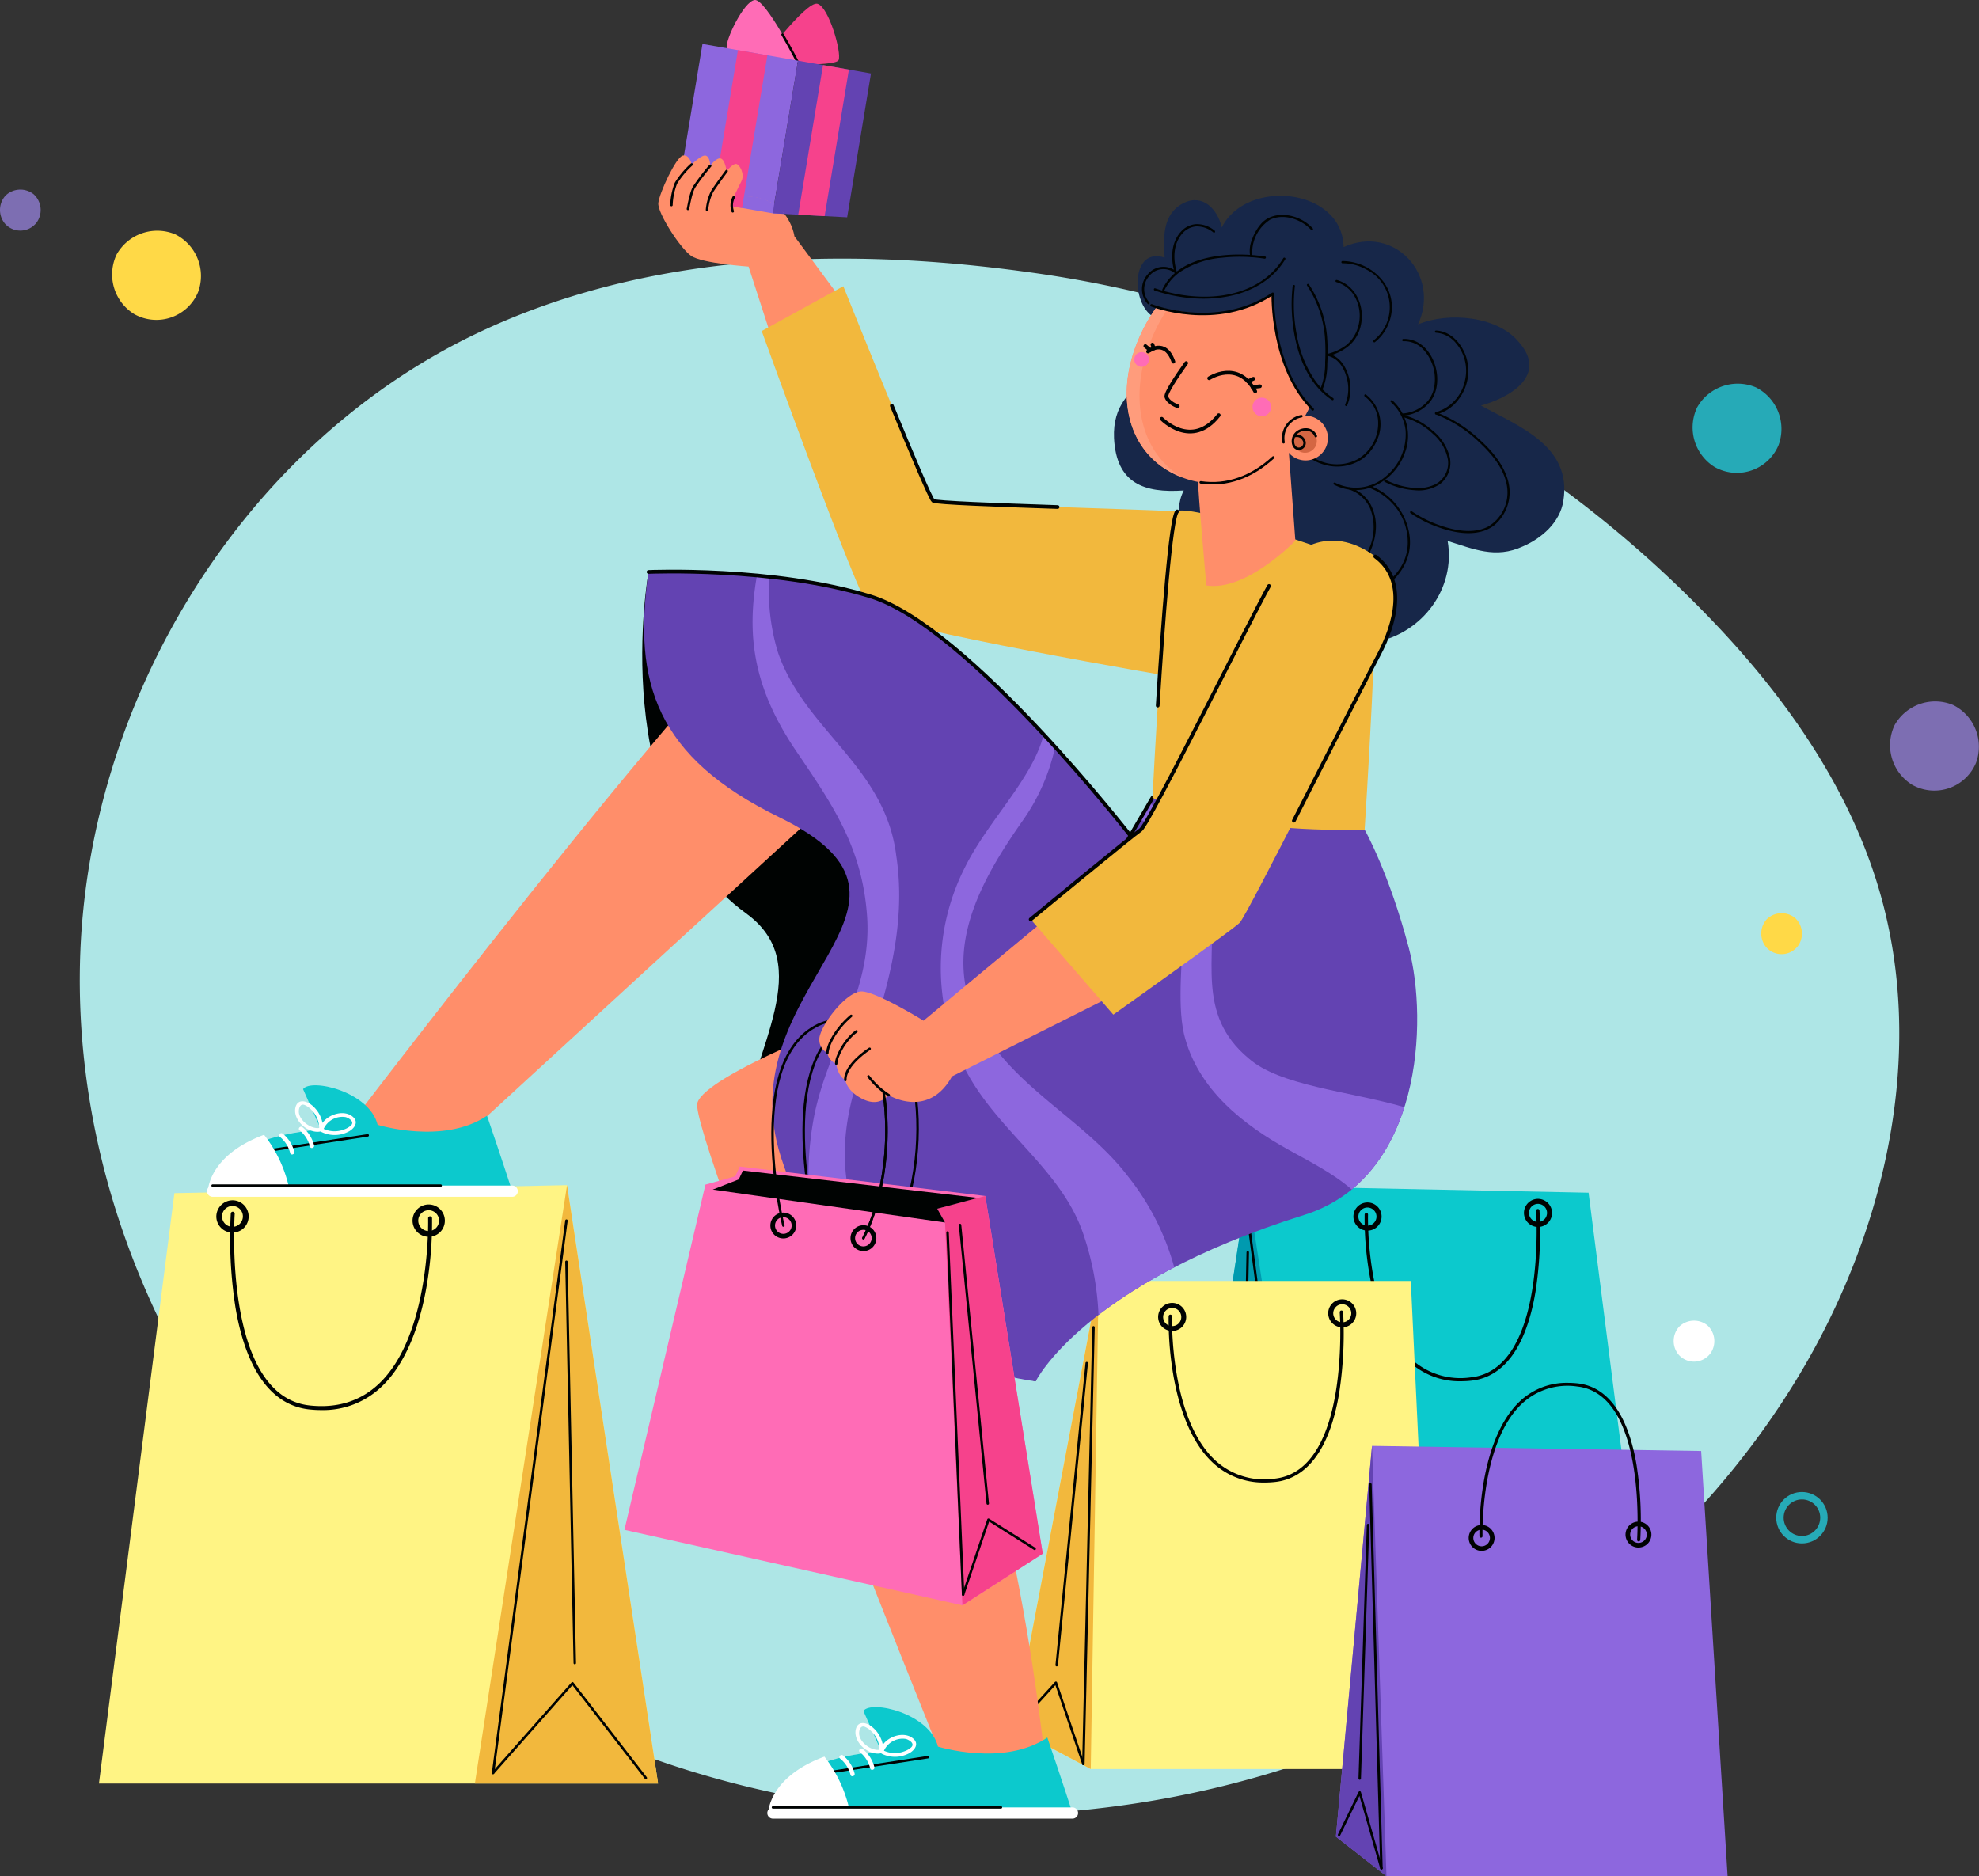 <svg xmlns="http://www.w3.org/2000/svg" width="400.001" height="379.246" viewBox="0 0 400.001 379.246">
  <rect x="0" y="0" width="400.001" height="379.246" fill="#333333" stroke="none"/>
  <g id="Grupo_1100042" data-name="Grupo 1100042" transform="translate(-1000 -1578.529)">
    <g id="Grupo_1100041" data-name="Grupo 1100041">
      <g id="Grupo_1100040" data-name="Grupo 1100040">
        <g id="Grupo_1100039" data-name="Grupo 1100039">
          <g id="Grupo_1100038" data-name="Grupo 1100038">
            <g id="Grupo_1100037" data-name="Grupo 1100037">
              <g id="Grupo_1100036" data-name="Grupo 1100036">
                <g id="Grupo_1100035" data-name="Grupo 1100035">
                  <g id="Grupo_1100034" data-name="Grupo 1100034">
                    <g id="Grupo_1099485" data-name="Grupo 1099485" transform="translate(275.001 -3260.847)">
                      <path id="_12068" data-name="12068" d="M222.787,74.053c-37.657-5.2-77.436-3.928-111.7,12.531-47.521,22.825-78.732,74.575-79.928,127.28s26.26,104.494,68.677,135.8,98.356,42.4,150.229,33c52.307-9.479,101.4-40.211,128.686-85.833,17.5-29.255,25.673-65.379,16.008-98.068-5.835-19.731-17.764-37.212-31.8-52.261A234.916,234.916,0,0,0,222.787,74.053Z" transform="translate(710.005 4820.32)" fill="#aee6e6"/>
                      <g id="Grupo_1099291" data-name="Grupo 1099291" transform="translate(724.999 5170.994) rotate(-90)">
                        <path id="Trazado_873104" data-name="Trazado 873104" d="M1.7,7.454a4.316,4.316,0,0,0,5.641-.639A4.316,4.316,0,0,0,7.1,1.143,4.318,4.318,0,0,0,1.424.99,4.139,4.139,0,0,0,1.7,7.454Z" transform="translate(56.381 338.287)" fill="#fff"/>
                        <path id="Trazado_873105" data-name="Trazado 873105" d="M1.7,7.454a4.316,4.316,0,0,0,5.643-.637A4.318,4.318,0,0,0,7.1,1.143,4.318,4.318,0,0,0,1.425.99,4.139,4.139,0,0,0,1.7,7.454Z" transform="translate(138.745 355.987)" fill="#ffd947"/>
                        <path id="Trazado_873106" data-name="Trazado 873106" d="M1.7,7.454a4.314,4.314,0,0,0,5.641-.637A4.318,4.318,0,0,0,7.1,1.143,4.318,4.318,0,0,0,1.424.99,4.139,4.139,0,0,0,1.7,7.454Z" transform="translate(285.006 0)" fill="#7d6eb2"/>
                        <path id="Trazado_873109" data-name="Trazado 873109" d="M5.6,17.394a9.415,9.415,0,0,0,11.659-4.607A9.418,9.418,0,0,0,13.2.93,9.415,9.415,0,0,0,1.164,4.452,9.128,9.128,0,0,0,5.6,17.394Z" transform="translate(236.065 342.099)" fill="#26aab7"/>
                        <path id="Trazado_873110" data-name="Trazado 873110" d="M5.6,17.393a9.415,9.415,0,0,0,11.66-4.607A9.416,9.416,0,0,0,13.2.931,9.413,9.413,0,0,0,1.165,4.451,9.127,9.127,0,0,0,5.6,17.393Z" transform="translate(171.84 382.004)" fill="#7d6eb2"/>
                        <path id="Trazado_873111" data-name="Trazado 873111" d="M5.6,17.393a9.412,9.412,0,0,0,11.658-4.606A9.414,9.414,0,0,0,13.2.931,9.412,9.412,0,0,0,1.165,4.451,9.127,9.127,0,0,0,5.6,17.393Z" transform="translate(0 107.56)" fill="#7d6eb2"/>
                        <path id="Trazado_873113" data-name="Trazado 873113" d="M5.6,17.394a9.417,9.417,0,0,0,11.66-4.606A9.418,9.418,0,0,0,13.2.93,9.417,9.417,0,0,0,1.164,4.452,9.128,9.128,0,0,0,5.6,17.394Z" transform="translate(266.987 22.647)" fill="#ffd947"/>
                        <circle id="Elipse_11485" data-name="Elipse 11485" cx="4.445" cy="4.445" r="4.445" transform="translate(20.396 359.765)" fill="none" stroke="#26aab7" stroke-linecap="round" stroke-linejoin="round" stroke-width="1.5"/>
                      </g>
                    </g>
                    <g id="OBJECTS" transform="translate(1020 1578.529)">
                      <g id="Grupo_1099396" data-name="Grupo 1099396" transform="translate(0 239.559)">
                        <path id="Trazado_873580" data-name="Trazado 873580" d="M329.558,307.614,314.31,426.958H427.324L408.92,306Z" transform="translate(-314.31 -306)" fill="#fff484"/>
                        <path id="Trazado_873581" data-name="Trazado 873581" d="M314.31,426.958h37.034L332.94,306Z" transform="translate(-238.33 -306)" fill="#f2b83d"/>
                        <g id="Grupo_1099391" data-name="Grupo 1099391" transform="translate(26.511 5.364)">
                          <path id="Trazado_873582" data-name="Trazado 873582" d="M383.438,352.05a23.521,23.521,0,0,1-2.489-.135c-7.62-.83-12.778-7.98-14.906-20.659a91.494,91.494,0,0,1-.938-18.936.4.4,0,0,1,.424-.37.407.407,0,0,1,.37.424c-.027.37-2.444,36.818,15.14,38.738,5.5.6,10.163-.83,13.86-4.247,10.695-9.883,10.09-33.346,10.09-33.581a.389.389,0,0,1,.388-.406.407.407,0,0,1,.406.388,77.048,77.048,0,0,1-1.01,13.219c-1.091,6.637-3.6,15.663-9.333,20.965A17.088,17.088,0,0,1,383.438,352.05Z" transform="translate(-364.97 -311.949)" fill="#000302"/>
                        </g>
                        <g id="Grupo_1099394" data-name="Grupo 1099394" transform="translate(23.724 3.056)">
                          <g id="Grupo_1099392" data-name="Grupo 1099392" transform="translate(0)">
                            <path id="Trazado_873583" data-name="Trazado 873583" d="M412.619,312.735a3.265,3.265,0,0,0-3.183-3.345,3.3,3.3,0,0,0-3.345,3.183,3.259,3.259,0,0,0,3.183,3.345,3.114,3.114,0,0,0,.766-.072A3.244,3.244,0,0,0,412.619,312.735Zm-3.21-2.191a2.094,2.094,0,0,1,2.047,2.155,2.106,2.106,0,1,1-2.552-2.11A3.283,3.283,0,0,1,409.409,310.544Z" transform="translate(-406.089 -309.389)" fill="#000302"/>
                          </g>
                          <g id="Grupo_1099393" data-name="Grupo 1099393" transform="translate(39.658 0.848)">
                            <path id="Trazado_873584" data-name="Trazado 873584" d="M368.638,313.675a3.265,3.265,0,1,0-3.345,3.183,3.113,3.113,0,0,0,.766-.072A3.244,3.244,0,0,0,368.638,313.675Zm-3.21-2.182a2.1,2.1,0,1,1-.5.045A1.817,1.817,0,0,1,365.428,311.493Z" transform="translate(-362.109 -310.329)" fill="#000302"/>
                          </g>
                        </g>
                        <g id="Grupo_1099395" data-name="Grupo 1099395" transform="translate(79.659 7.169)">
                          <line id="Línea_1607" data-name="Línea 1607" x1="14.834" y2="111.643" transform="translate(0)" fill="none" stroke="#000302" stroke-linecap="round" stroke-linejoin="round" stroke-miterlimit="10" stroke-width="0.5"/>
                          <path id="Trazado_873585" data-name="Trazado 873585" d="M317.06,435.784l16.051-18.134L347.935,436.8" transform="translate(-317.06 -324.14)" fill="none" stroke="#000302" stroke-linecap="round" stroke-linejoin="round" stroke-miterlimit="10" stroke-width="0.5"/>
                          <line id="Línea_1608" data-name="Línea 1608" x1="1.686" y1="81.12" transform="translate(14.833 8.314)" fill="none" stroke="#000302" stroke-linecap="round" stroke-linejoin="round" stroke-miterlimit="10" stroke-width="0.5"/>
                        </g>
                      </g>
                      <g id="Grupo_1099402" data-name="Grupo 1099402" transform="translate(216.091 239.676)">
                        <path id="Trazado_873586" data-name="Trazado 873586" d="M176.047,307.537l13.246,103.744H91.05l16-105.151Z" transform="translate(-91.05 -306.13)" fill="#0cc9cd"/>
                        <path id="Trazado_873587" data-name="Trazado 873587" d="M196.491,411.281h-32.2l16-105.151Z" transform="translate(-164.29 -306.13)" fill="#009aaf"/>
                        <g id="Grupo_1099397" data-name="Grupo 1099397" transform="translate(39.722 4.678)">
                          <path id="Trazado_873588" data-name="Trazado 873588" d="M136.03,346.163a19.812,19.812,0,0,0,2.164-.117c6.628-.721,11.109-6.934,12.958-17.953a79.252,79.252,0,0,0,.812-16.457.344.344,0,0,0-.685.054c.018.316,2.119,32.012-13.165,33.68a14.64,14.64,0,0,1-12.047-3.688c-9.3-8.594-8.774-28.991-8.765-29.2a.337.337,0,0,0-.334-.352.349.349,0,0,0-.352.334,66.68,66.68,0,0,0,.875,11.5c.947,5.771,3.129,13.616,8.116,18.224A14.908,14.908,0,0,0,136.03,346.163Z" transform="translate(-116.607 -311.318)" fill="#000302"/>
                        </g>
                        <g id="Grupo_1099400" data-name="Grupo 1099400" transform="translate(37.466 2.65)">
                          <g id="Grupo_1099398" data-name="Grupo 1099398" transform="translate(34.473)">
                            <path id="Trazado_873589" data-name="Trazado 873589" d="M116.165,314.688a2.749,2.749,0,0,0,.667.063,2.841,2.841,0,0,0,2.768-2.913,2.871,2.871,0,0,0-2.913-2.768,2.841,2.841,0,0,0-.523,5.618Zm.974-4.563a1.829,1.829,0,0,1-.343,3.616,1.842,1.842,0,0,1-1.867-1.785,1.832,1.832,0,0,1,1.785-1.876A1.655,1.655,0,0,1,117.139,310.125Z" transform="translate(-113.919 -309.069)" fill="#000302"/>
                          </g>
                          <g id="Grupo_1099399" data-name="Grupo 1099399" transform="translate(0 0.739)">
                            <path id="Trazado_873590" data-name="Trazado 873590" d="M154.395,315.508a2.749,2.749,0,0,0,.667.063,2.846,2.846,0,1,0-.667-.063Zm.974-4.563a1.829,1.829,0,0,1-.343,3.616,1.831,1.831,0,0,1-.09-3.661A1.68,1.68,0,0,1,155.369,310.945Z" transform="translate(-152.149 -309.889)" fill="#000302"/>
                          </g>
                        </g>
                        <g id="Grupo_1099401" data-name="Grupo 1099401" transform="translate(2.155 6.231)">
                          <line id="Línea_1609" data-name="Línea 1609" x2="12.895" y2="97.053" transform="translate(13.95)" fill="none" stroke="#000302" stroke-linecap="round" stroke-linejoin="round" stroke-miterlimit="10" stroke-width="0.5"/>
                          <path id="Trazado_873591" data-name="Trazado 873591" d="M194.685,418.952,180.726,403.19,167.84,419.836" transform="translate(-167.84 -321.899)" fill="none" stroke="#000302" stroke-linecap="round" stroke-linejoin="round" stroke-miterlimit="10" stroke-width="0.5"/>
                          <line id="Línea_1610" data-name="Línea 1610" y1="70.524" x2="1.47" transform="translate(12.48 7.223)" fill="none" stroke="#000302" stroke-linecap="round" stroke-linejoin="round" stroke-miterlimit="10" stroke-width="0.5"/>
                        </g>
                      </g>
                      <g id="Grupo_1099408" data-name="Grupo 1099408" transform="translate(184.918 258.928)">
                        <path id="Trazado_873592" data-name="Trazado 873592" d="M220.686,327.48l4.635,98.65H156l-15.555-8.3L157.6,327.48Z" transform="translate(-140.45 -327.48)" fill="#fff484"/>
                        <path id="Trazado_873593" data-name="Trazado 873593" d="M231.1,426.13l-15.555-8.3L232.7,327.48Z" transform="translate(-215.55 -327.48)" fill="#f2b83d"/>
                        <g id="Grupo_1099403" data-name="Grupo 1099403" transform="translate(31.282 5.986)">
                          <path id="Trazado_873594" data-name="Trazado 873594" d="M180.014,368.873a19.523,19.523,0,0,0,2.155-.117c6.61-.721,11.082-6.916,12.922-17.908a78.817,78.817,0,0,0,.812-16.412.344.344,0,1,0-.685.054c.027.316,2.119,31.921-13.129,33.59a14.587,14.587,0,0,1-12.02-3.679c-9.27-8.575-8.747-28.91-8.747-29.117a.337.337,0,0,0-.334-.352.349.349,0,0,0-.352.334,66.228,66.228,0,0,0,.875,11.461c.947,5.753,3.12,13.58,8.1,18.179A14.888,14.888,0,0,0,180.014,368.873Z" transform="translate(-160.627 -334.118)" fill="#000302"/>
                        </g>
                        <g id="Grupo_1099406" data-name="Grupo 1099406" transform="translate(29.17 3.705)">
                          <g id="Grupo_1099404" data-name="Grupo 1099404" transform="translate(34.373)">
                            <path id="Trazado_873595" data-name="Trazado 873595" d="M160.066,337.19a2.718,2.718,0,0,0,.658.063,2.831,2.831,0,0,0,2.759-2.9,2.838,2.838,0,0,0-4.887-1.885,2.785,2.785,0,0,0-.775,2.029A2.839,2.839,0,0,0,160.066,337.19Zm.974-4.554a1.823,1.823,0,1,1-1.7.523,1.792,1.792,0,0,1,1.271-.568A2.182,2.182,0,0,1,161.04,332.636Z" transform="translate(-157.819 -331.589)" fill="#000302"/>
                          </g>
                          <g id="Grupo_1099405" data-name="Grupo 1099405" transform="translate(0 0.739)">
                            <path id="Trazado_873596" data-name="Trazado 873596" d="M198.176,338.01a3.284,3.284,0,0,0,.667.063,2.836,2.836,0,1,0-.667-.063Zm.974-4.554a1.834,1.834,0,1,1-.424-.036A1.648,1.648,0,0,1,199.15,333.456Z" transform="translate(-195.939 -332.409)" fill="#000302"/>
                          </g>
                        </g>
                        <g id="Grupo_1099407" data-name="Grupo 1099407" transform="translate(0.568 9.369)">
                          <line id="Línea_1611" data-name="Línea 1611" x1="2.047" y2="88.253" transform="translate(13.49)" fill="none" stroke="#000302" stroke-linecap="round" stroke-linejoin="round" stroke-miterlimit="10" stroke-width="0.5"/>
                          <path id="Trazado_873597" data-name="Trazado 873597" d="M232.47,433.952l-5.555-16.411-7.935,8.7" transform="translate(-218.98 -345.699)" fill="none" stroke="#000302" stroke-linecap="round" stroke-linejoin="round" stroke-miterlimit="10" stroke-width="0.5"/>
                          <line id="Línea_1612" data-name="Línea 1612" y1="61.056" x2="6.069" transform="translate(8.098 7.232)" fill="none" stroke="#000302" stroke-linecap="round" stroke-linejoin="round" stroke-miterlimit="10" stroke-width="0.5"/>
                        </g>
                      </g>
                      <g id="Grupo_1099478" data-name="Grupo 1099478" transform="translate(21.84)">
                        <g id="Grupo_1099412" data-name="Grupo 1099412" transform="translate(91.214)">
                          <g id="Grupo_1099409" data-name="Grupo 1099409" transform="translate(3.81)">
                            <path id="Trazado_873598" data-name="Trazado 873598" d="M273.735,53.306s9.54-12.841,11.849-12.119,4.905,9.91,4.247,11.38S273.735,53.306,273.735,53.306Z" transform="translate(-257.197 -40.416)" fill="#f6428c"/>
                            <path id="Trazado_873599" data-name="Trazado 873599" d="M297.357,53.207s-6.637-13.156-8.846-12.868-6.006,8.224-5.636,9.667C283.227,51.449,297.357,53.207,297.357,53.207Z" transform="translate(-272.839 -40.335)" fill="#ff6cb6"/>
                            <path id="Trazado_873600" data-name="Trazado 873600" d="M286.06,53.969s-1.443-2.858-3.21-5.879" transform="translate(-261.542 -41.097)" fill="none" stroke="#000302" stroke-linecap="round" stroke-linejoin="round" stroke-miterlimit="10" stroke-width="0.5"/>
                            <path id="Trazado_873601" data-name="Trazado 873601" d="M282.95,81.038l19.306,3.382,5.122-30.848L288.072,50.19Z" transform="translate(-282.95 -41.303)" fill="#8d67de"/>
                            <path id="Trazado_873602" data-name="Trazado 873602" d="M266.59,84.788l15.059.812,4.815-29.072L271.712,53.94Z" transform="translate(-247.284 -41.672)" fill="#6343b2"/>
                            <path id="Trazado_873603" data-name="Trazado 873603" d="M289.81,82.428l5.96,1.046,5.122-30.848-5.951-1.046Z" transform="translate(-282.65 -41.44)" fill="#f6428c"/>
                            <path id="Trazado_873604" data-name="Trazado 873604" d="M281.784,55.841l-4.905,29.613-5.338-.289,5.014-30.235Z" transform="translate(-247.067 -41.769)" fill="#f6428c"/>
                          </g>
                          <path id="Trazado_873605" data-name="Trazado 873605" d="M277.159,77.01s-.433-2.128-1.812-1.8-4.761,7.62-4.941,9.6,4.418,9.144,6.655,10.677,11.587,2.155,11.587,2.155l6.069,18.747,15.239-8.648L297.917,91.519s-1.181-9.279-12.282-7.89c0,0,.794-1.758,1.56-3.228s-.388-3.472-1.082-3.508-1.912,1.434-1.912,1.434-.28-2.263-1.163-2.525-2.146,1.461-2.146,1.461,0-1.785-.884-2.047C279.125,74.972,277.159,77.01,277.159,77.01Z" transform="translate(-270.4 -43.758)" fill="#ff8e6a"/>
                          <g id="Grupo_1099410" data-name="Grupo 1099410" transform="translate(14.838 39.419)">
                            <path id="Trazado_873606" data-name="Trazado 873606" d="M286,86.324a4.12,4.12,0,0,1,.4-1.785c5.519-.866,8.557,1.244,10.253,3.363l-2.372-.126Z" transform="translate(-286 -84.078)" fill="#8d67de"/>
                            <path id="Trazado_873607" data-name="Trazado 873607" d="M288.354,88.06,286,87.934l.307-1.984A6.436,6.436,0,0,1,288.354,88.06Z" transform="translate(-277.704 -84.237)" fill="#6343b2"/>
                            <path id="Trazado_873608" data-name="Trazado 873608" d="M295.407,84.51a5.245,5.245,0,0,1,2.128-.46l-.433,2.615-2.092-.37A4.12,4.12,0,0,1,295.407,84.51Z" transform="translate(-295.01 -84.05)" fill="#f6428c"/>
                          </g>
                          <g id="Grupo_1099411" data-name="Grupo 1099411" transform="translate(2.665 33.243)">
                            <path id="Trazado_873609" data-name="Trazado 873609" d="M306.78,85.4a13.583,13.583,0,0,1,.9-4.4,17.635,17.635,0,0,1,3.183-3.8" transform="translate(-306.78 -77.2)" fill="none" stroke="#000302" stroke-linecap="round" stroke-linejoin="round" stroke-miterlimit="10" stroke-width="0.5"/>
                            <path id="Trazado_873610" data-name="Trazado 873610" d="M302.63,86.211c.036.09.5-3.156,1.262-4.446A49.907,49.907,0,0,1,307.13,77.5" transform="translate(-299.303 -77.229)" fill="none" stroke="#000302" stroke-linecap="round" stroke-linejoin="round" stroke-miterlimit="10" stroke-width="0.5"/>
                            <path id="Trazado_873611" data-name="Trazado 873611" d="M298.96,86.507A10.15,10.15,0,0,1,300,82.792c.839-1.326,2.913-4.112,2.913-4.112" transform="translate(-291.773 -77.345)" fill="none" stroke="#000302" stroke-linecap="round" stroke-linejoin="round" stroke-miterlimit="10" stroke-width="0.5"/>
                            <path id="Trazado_873612" data-name="Trazado 873612" d="M297.768,84.56a3.645,3.645,0,0,0-.189,2.831" transform="translate(-285.198 -77.923)" fill="none" stroke="#000302" stroke-linecap="round" stroke-linejoin="round" stroke-miterlimit="10" stroke-width="0.5"/>
                          </g>
                        </g>
                        <g id="Grupo_1099413" data-name="Grupo 1099413" transform="translate(112.121 57.851)">
                          <path id="Trazado_873613" data-name="Trazado 873613" d="M275.388,150.009c-9.342-.532-48.252-1.425-49.316-2.146S207.9,104.49,207.9,104.49l-16.493,9.062s19.3,53.608,22.156,56.827S275.4,183.6,275.4,183.6,288.653,150.758,275.388,150.009Z" transform="translate(-191.41 -104.49)" fill="#f2b83d"/>
                          <path id="Trazado_873614" data-name="Trazado 873614" d="M258.268,151.758c-12.354-.415-24.545-.866-25.14-1.262-.487-.325-4.337-9.432-8.368-19.216" transform="translate(-198.465 -107.123)" fill="none" stroke="#000302" stroke-linecap="round" stroke-linejoin="round" stroke-miterlimit="10" stroke-width="0.75"/>
                        </g>
                        <g id="Grupo_1099448" data-name="Grupo 1099448" transform="translate(183.317 39.576)">
                          <g id="Grupo_1099414" data-name="Grupo 1099414" transform="translate(0)">
                            <path id="Trazado_873615" data-name="Trazado 873615" d="M119.108,108.657c-4.5-2.633-4.527-14.211,2.308-11.939-.289-4.1-.433-9,3.941-11.073,3.8-1.84,6.763,1.3,7.611,4.969,5-9.973,24.383-7.989,24.626,3.977,10.28-4.644,19.64,5.7,15.032,15.636,6.1-2.588,16.177-1.722,20.478,3.679,5.771,6.664-1.975,11.136-7.755,12.714,7.557,4.184,18.44,8.134,16.664,19.261-.676,4.364-4.382,7.575-8.2,9.216-5.519,2.543-9.982.5-15.194-1.1,1.65,9.5-4.987,18.612-14.671,20.469-11.046,2.146-22.21-5.906-22.633-17.656-7.953,9.784-20.695-3.859-16.033-13.021-8.007.559-13.643-1.407-14.094-10.6-.271-6.655,3.255-9.658,8.1-13.328Z" transform="translate(-111.176 -84.224)" fill="#172749"/>
                          </g>
                          <g id="Grupo_1099447" data-name="Grupo 1099447" transform="translate(5.665 3.861)">
                            <g id="Grupo_1099416" data-name="Grupo 1099416" transform="translate(54.183 39.919)">
                              <g id="Grupo_1099415" data-name="Grupo 1099415" transform="translate(0)">
                                <path id="Trazado_873616" data-name="Trazado 873616" d="M128.828,132.788A26.444,26.444,0,0,1,137.188,138c2.678,2.345,5.3,5.347,6.15,8.9a8.72,8.72,0,0,1-2.867,8.684c-2.3,1.794-5.4,1.84-8.143,1.289a24.476,24.476,0,0,1-8.774-3.724c-.243-.162-.018-.55.225-.388a24.858,24.858,0,0,0,7.25,3.336c2.624.73,5.69,1.073,8.2-.243a8.012,8.012,0,0,0,3.85-7.89c-.433-3.49-2.868-6.51-5.338-8.855a26.534,26.534,0,0,0-9.026-5.9c-.28-.081-.162-.523.117-.424Z" transform="translate(-123.449 -132.774)" fill="#000302"/>
                              </g>
                            </g>
                            <g id="Grupo_1099418" data-name="Grupo 1099418" transform="translate(48.925 40.486)">
                              <g id="Grupo_1099417" data-name="Grupo 1099417" transform="translate(0)">
                                <path id="Trazado_873617" data-name="Trazado 873617" d="M140.8,133.409a13.706,13.706,0,0,1,5.636,3.021,10.059,10.059,0,0,1,3.6,5.537,5.432,5.432,0,0,1-1.885,5.275,7.652,7.652,0,0,1-5.23,1.326,15.213,15.213,0,0,1-6.069-1.7c-.262-.135-.027-.523.225-.388a15.165,15.165,0,0,0,4.941,1.542,8.44,8.44,0,0,0,5.176-.694,4.9,4.9,0,0,0,2.471-4.77,8.888,8.888,0,0,0-3.093-5.41,13.528,13.528,0,0,0-5.9-3.318c-.28-.054-.153-.487.126-.424Z" transform="translate(-136.733 -133.403)" fill="#000302"/>
                              </g>
                            </g>
                            <g id="Grupo_1099420" data-name="Grupo 1099420" transform="translate(41.202 54.695)">
                              <g id="Grupo_1099419" data-name="Grupo 1099419" transform="translate(0)">
                                <path id="Trazado_873618" data-name="Trazado 873618" d="M150.6,149.178a12.522,12.522,0,0,1,8.08,10.307,9.929,9.929,0,0,1-1.308,6.222,12.027,12.027,0,0,1-4.833,4.617,7,7,0,0,1-6.646.081.224.224,0,0,1,.225-.388c3.914,2.173,8.377-.739,10.559-4.04a9.477,9.477,0,0,0,1.614-5.717,11.69,11.69,0,0,0-1.921-6.006,12.611,12.611,0,0,0-5.888-4.644c-.271-.108-.153-.541.117-.433Z" transform="translate(-145.783 -149.161)" fill="#000302"/>
                              </g>
                            </g>
                            <g id="Grupo_1099422" data-name="Grupo 1099422" transform="translate(35.533 55.079)">
                              <g id="Grupo_1099421" data-name="Grupo 1099421" transform="translate(0)">
                                <path id="Trazado_873619" data-name="Trazado 873619" d="M159.942,149.6a7.514,7.514,0,0,1,4.175,3.481,9.462,9.462,0,0,1,1.01,5.212c-.262,3.445-2.11,7.214-5.446,8.612a7.386,7.386,0,0,1-6.15-.424c-.262-.126-.036-.514.225-.388a7.05,7.05,0,0,0,5.248.586,7.464,7.464,0,0,0,3.8-2.976,10.58,10.58,0,0,0,1.244-9.73,7.046,7.046,0,0,0-4.22-3.932c-.28-.1-.162-.532.117-.442Z" transform="translate(-153.415 -149.586)" fill="#000302"/>
                              </g>
                            </g>
                            <g id="Grupo_1099424" data-name="Grupo 1099424" transform="translate(38.691 37.455)">
                              <g id="Grupo_1099423" data-name="Grupo 1099423" transform="translate(0)">
                                <path id="Trazado_873620" data-name="Trazado 873620" d="M158.161,130.1a9.675,9.675,0,0,1,2.5,10.613A11.486,11.486,0,0,1,152.715,148a9.424,9.424,0,0,1-6.375-.893c-.261-.135-.027-.523.225-.388a9.2,9.2,0,0,0,10.271-1.3,11.012,11.012,0,0,0,3.968-9.36,9.1,9.1,0,0,0-2.976-5.636c-.2-.2.117-.523.334-.325Z" transform="translate(-146.225 -130.041)" fill="#000302"/>
                              </g>
                            </g>
                            <g id="Grupo_1099426" data-name="Grupo 1099426" transform="translate(32.2 36.275)">
                              <g id="Grupo_1099425" data-name="Grupo 1099425" transform="translate(0)">
                                <path id="Trazado_873621" data-name="Trazado 873621" d="M165.475,128.775a7.606,7.606,0,0,1,2.227,9.252,8.826,8.826,0,0,1-3.1,3.85,9.131,9.131,0,0,1-6.547,1.308,10.154,10.154,0,0,1-3.2-1.145,5.876,5.876,0,0,1-2.408-1.984.224.224,0,0,1,.388-.225,4.992,4.992,0,0,0,1.957,1.659,10.067,10.067,0,0,0,2.525,1.082,8.941,8.941,0,0,0,6.6-.794,8.443,8.443,0,0,0,4-7.935,6.634,6.634,0,0,0-2.678-4.68c-.225-.171,0-.559.234-.388Z" transform="translate(-152.414 -128.733)" fill="#000302"/>
                              </g>
                            </g>
                            <g id="Grupo_1099428" data-name="Grupo 1099428" transform="translate(30.245 14.165)">
                              <g id="Grupo_1099427" data-name="Grupo 1099427" transform="translate(0)">
                                <path id="Trazado_873622" data-name="Trazado 873622" d="M163.545,104.427a32.179,32.179,0,0,0,.334,9.621,23.8,23.8,0,0,0,3.571,9.234,14.086,14.086,0,0,0,3.823,3.805c.243.162.018.55-.225.388-5.663-3.706-7.737-11.118-8.107-17.512a31.548,31.548,0,0,1,.153-5.537c.036-.28.487-.289.451,0Z" transform="translate(-162.884 -104.214)" fill="#000302"/>
                              </g>
                            </g>
                            <g id="Grupo_1099430" data-name="Grupo 1099430" transform="translate(40.294 9.328)">
                              <g id="Grupo_1099429" data-name="Grupo 1099429" transform="translate(0)">
                                <path id="Trazado_873623" data-name="Trazado 873623" d="M150.057,98.85a10.479,10.479,0,0,1,8.251,4.121,8.575,8.575,0,0,1,1.136,8.377,8.8,8.8,0,0,1-2.822,3.9c-.225.18-.451-.216-.225-.388a8.513,8.513,0,0,0-1.5-14.3,9.961,9.961,0,0,0-4.833-1.262.226.226,0,0,1-.009-.451Z" transform="translate(-149.842 -98.85)" fill="#000302"/>
                              </g>
                            </g>
                            <g id="Grupo_1099432" data-name="Grupo 1099432" transform="translate(59.21 23.377)">
                              <g id="Grupo_1099431" data-name="Grupo 1099431" transform="translate(0)">
                                <path id="Trazado_873624" data-name="Trazado 873624" d="M132.911,114.43c3.012.135,5.185,2.642,6.087,5.338a9.417,9.417,0,0,1-1.6,8.657,7.978,7.978,0,0,1-4.437,2.958c-.28.072-.406-.37-.117-.433a8.415,8.415,0,0,0,5.879-6.285,8.576,8.576,0,0,0-1.849-7.755,5.676,5.676,0,0,0-3.977-2.038.221.221,0,0,1,.009-.442Z" transform="translate(-132.684 -114.43)" fill="#000302"/>
                              </g>
                            </g>
                            <g id="Grupo_1099434" data-name="Grupo 1099434" transform="translate(52.349 25.07)">
                              <g id="Grupo_1099433" data-name="Grupo 1099433" transform="translate(0)">
                                <path id="Trazado_873625" data-name="Trazado 873625" d="M140.12,116.31c5.888-.18,8.765,8.3,5.51,12.588a7.771,7.771,0,0,1-5.753,2.94c-.289.009-.289-.442,0-.451a7.331,7.331,0,0,0,5.2-2.525,6.34,6.34,0,0,0,1.38-3.445,8.823,8.823,0,0,0-2.444-7.133,5.334,5.334,0,0,0-3.9-1.515c-.28,0-.28-.451.009-.46Z" transform="translate(-139.66 -116.307)" fill="#000302"/>
                              </g>
                            </g>
                            <g id="Grupo_1099436" data-name="Grupo 1099436" transform="translate(2.402 8.641)">
                              <g id="Grupo_1099435" data-name="Grupo 1099435" transform="translate(0)">
                                <path id="Trazado_873626" data-name="Trazado 873626" d="M200.247,98.423c-4.184,6.862-12.7,8.666-20.181,7.728a31.283,31.283,0,0,1-6.222-1.425c-.271-.09-.153-.532.117-.433,6.781,2.3,15.275,2.642,21.452-1.461A14.717,14.717,0,0,0,199.85,98.2c.162-.252.55-.027.4.225Z" transform="translate(-173.691 -98.088)" fill="#000302"/>
                              </g>
                            </g>
                            <g id="Grupo_1099438" data-name="Grupo 1099438" transform="translate(4.091 8.019)">
                              <g id="Grupo_1099437" data-name="Grupo 1099437" transform="translate(0)">
                                <path id="Trazado_873627" data-name="Trazado 873627" d="M198.743,98.229a32.7,32.7,0,0,0-8.7-.18,17.917,17.917,0,0,0-8.431,2.9,9.748,9.748,0,0,0-3.129,3.715c-.126.262-.514.036-.388-.225,2.75-5.771,10.1-7.1,15.861-7.043a34.381,34.381,0,0,1,4.905.4c.289.045.162.478-.117.433Z" transform="translate(-178.068 -97.398)" fill="#000302"/>
                              </g>
                            </g>
                            <g id="Grupo_1099440" data-name="Grupo 1099440" transform="translate(0 1.854)">
                              <g id="Grupo_1099439" data-name="Grupo 1099439">
                                <path id="Trazado_873628" data-name="Trazado 873628" d="M203.91,92.273a5.319,5.319,0,0,0-3.481-1.244,4.191,4.191,0,0,0-2.858,1.488c-1.831,2.11-1.858,5.239-1.046,7.773.072.234-.216.352-.379.216a3.654,3.654,0,0,0-5.194.523,3.983,3.983,0,0,0-.018,5.356c.2.216-.126.532-.316.316a4.436,4.436,0,0,1,.018-6,4.1,4.1,0,0,1,5.825-.523l-.379.216c-.866-2.723-.775-6.1,1.253-8.3a4.588,4.588,0,0,1,2.967-1.515,5.626,5.626,0,0,1,3.832,1.3c.234.18.009.568-.225.4Z" transform="translate(-189.46 -90.561)" fill="#000302"/>
                              </g>
                            </g>
                            <g id="Grupo_1099442" data-name="Grupo 1099442" transform="translate(33.325 13.949)">
                              <g id="Grupo_1099441" data-name="Grupo 1099441" transform="translate(0)">
                                <path id="Trazado_873629" data-name="Trazado 873629" d="M164.653,104.079a22.692,22.692,0,0,1,3.652,10.469,39.64,39.64,0,0,1,.054,5.573,13.723,13.723,0,0,1-.947,5.149c-.117.262-.514.036-.388-.225a13.977,13.977,0,0,0,.9-5.275,38.806,38.806,0,0,0-.063-5.221,22.194,22.194,0,0,0-3.589-10.244c-.171-.243.216-.469.379-.225Z" transform="translate(-164.231 -103.974)" fill="#000302"/>
                              </g>
                            </g>
                            <g id="Grupo_1099444" data-name="Grupo 1099444" transform="translate(37.407 13.142)">
                              <g id="Grupo_1099443" data-name="Grupo 1099443" transform="translate(0)">
                                <path id="Trazado_873630" data-name="Trazado 873630" d="M158.539,103.089c5.5,1.605,6.673,9.252,2.723,13.057a10.2,10.2,0,0,1-4.418,2.3v-.433c2.1.46,3.391,2.345,3.995,4.292a8.754,8.754,0,0,1-.216,6.168c-.126.261-.514.036-.388-.225a8.308,8.308,0,0,0,.207-5.7c-.541-1.849-1.722-3.661-3.715-4.1a.225.225,0,0,1,0-.433,10.338,10.338,0,0,0,3.76-1.785,7.2,7.2,0,0,0,2.254-3.372,7.9,7.9,0,0,0-.9-6.916,6.29,6.29,0,0,0-3.418-2.426.22.22,0,0,1,.117-.424Z" transform="translate(-156.564 -103.079)" fill="#000302"/>
                              </g>
                            </g>
                            <g id="Grupo_1099446" data-name="Grupo 1099446" transform="translate(21.755)">
                              <g id="Grupo_1099445" data-name="Grupo 1099445" transform="translate(0)">
                                <path id="Trazado_873631" data-name="Trazado 873631" d="M179.943,91.548c-1.957-2.146-5.528-3.4-8.278-2.083a7.879,7.879,0,0,0-3.607,7.277.224.224,0,0,1-.433.117,5.935,5.935,0,0,1,.37-3.372,9.613,9.613,0,0,1,1.885-3.246c1.722-1.885,4.482-2.083,6.781-1.317a8.6,8.6,0,0,1,3.6,2.3c.2.216-.117.541-.316.325Z" transform="translate(-167.51 -88.505)" fill="#000302"/>
                              </g>
                            </g>
                          </g>
                        </g>
                        <path id="Trazado_873632" data-name="Trazado 873632" d="M230.923,168.54s-8.774,48.288,19.739,69.028-51.218,66.972,58.531,94.574C309.194,332.141,283.666,183.824,230.923,168.54Z" transform="translate(-141.679 -52.933)" fill="#000302"/>
                        <path id="Trazado_873633" data-name="Trazado 873633" d="M389.139,173.073c-7.142-3.156-89.163,104.276-89.163,104.276s-24.085,11.578-24.085,13.319l45.258-2s3.607-4.319,2.705-8.5l70.5-64.717Z" transform="translate(-268.532 -53.372)" fill="#ff8e6a"/>
                        <path id="Trazado_873634" data-name="Trazado 873634" d="M260.362,267.78s-32.147,11.993-33.878,17.854,49.208,131.779,49.208,131.779l-33.923,11.741,56.016-.09s-4.509-63.175-24.347-106.459Z" transform="translate(-127.374 -62.685)" fill="#ff8e6a"/>
                        <g id="Grupo_1099450" data-name="Grupo 1099450" transform="translate(88.346 115.527)">
                          <path id="Trazado_873635" data-name="Trazado 873635" d="M298.732,244.565c3.868,14.689,2.705,46.466-21.164,53.942-44.6,13.968-54.248,33.617-54.248,33.617s-37.882-3.219-51.462-45.2c-11.317-34.978,36.457-50.822-.361-68.8-24.879-12.155-29.667-27.16-26.448-49.586,0,0,25.249-1.109,44.906,4.96s52.661,48.558,52.661,48.558l4.292-7.863,42.886,6.429C289.8,220.624,294.71,229.272,298.732,244.565Z" transform="translate(-144.16 -168.452)" fill="#6343b2"/>
                          <g id="Grupo_1099449" data-name="Grupo 1099449" transform="translate(21.926 0.783)">
                            <path id="Trazado_873636" data-name="Trazado 873636" d="M155.768,267c-2.922-13.337,5.32-35.15-8.738-43.355l1.794-3.291c6.492,4.157,11.515,12.309,12.354,19.595,1.353,11.723-3.156,22.994,7.665,32.012,6.339,5.573,20.217,6.592,31.479,9.856-2.038,6.42-5.41,12.354-10.64,16.646-3.814-3.327-8.8-5.807-12.732-8.007C167.941,285.482,158.473,278.268,155.768,267Z" transform="translate(-68.578 -174.335)" fill="#8d67de"/>
                            <path id="Trazado_873637" data-name="Trazado 873637" d="M203.125,271.8a44.873,44.873,0,0,1,.451-40.127c4.734-9.459,13.571-17.719,15.843-26.682.784.848,1.56,1.686,2.308,2.516a40.9,40.9,0,0,1-6.429,14.7c-8.566,12.173-17.133,27.052-8.566,41.931,7.214,12.624,21.191,18.936,29.757,30.208a51.13,51.13,0,0,1,9.315,18.35,102.392,102.392,0,0,0-15.311,9.612,58.127,58.127,0,0,0-3.03-16.24C222.963,292.539,209.437,284.874,203.125,271.8Z" transform="translate(-160.571 -172.825)" fill="#8d67de"/>
                            <path id="Trazado_873638" data-name="Trazado 873638" d="M250.976,279.115c2.705-14.428,11.723-25.249,10.821-40.578-.9-13.977-6.763-22.543-14.428-33.815-8.584-12.723-9.991-23.211-7.854-35.4.83.081,1.668.162,2.516.262a42.167,42.167,0,0,0,1.731,15.3c5.41,15.78,21.642,22.994,23.9,41.029,2.254,14.879-2.254,28.4-6.763,42.381-5.861,15.329-5.41,31.11,7.214,42.832,7.557,6.952,15.1,11.876,19.667,19.387A62.669,62.669,0,0,1,250.8,301.5,65.3,65.3,0,0,1,250.976,279.115Z" transform="translate(-238.63 -169.32)" fill="#8d67de"/>
                          </g>
                          <line id="Línea_1613" data-name="Línea 1613" x1="9.567" y2="16.357" transform="translate(93.182 45.734)" fill="none" stroke="#000302" stroke-linecap="round" stroke-linejoin="round" stroke-miterlimit="10" stroke-width="0.75"/>
                          <path id="Trazado_873639" data-name="Trazado 873639" d="M208.25,168.531s25.249-1.109,44.906,4.96,52.661,48.558,52.661,48.558" transform="translate(-207.351 -168.452)" fill="none" stroke="#000302" stroke-linecap="round" stroke-linejoin="round" stroke-miterlimit="10" stroke-width="0.75"/>
                        </g>
                        <g id="Grupo_1099451" data-name="Grupo 1099451" transform="translate(191.095 103.182)">
                          <path id="Trazado_873640" data-name="Trazado 873640" d="M196.438,219.279s3.219-49.667,1.785-52.174-37.53-13.941-39.667-12.155-5,57.9-5,57.9S166.78,219.991,196.438,219.279Z" transform="translate(-153.552 -154.761)" fill="#f2b83d"/>
                          <path id="Trazado_873641" data-name="Trazado 873641" d="M201.891,154.97c-1.317,1.1-2.913,22.76-3.941,39.261" transform="translate(-196.886 -154.782)" fill="none" stroke="#000302" stroke-linecap="round" stroke-linejoin="round" stroke-miterlimit="10" stroke-width="0.75"/>
                        </g>
                        <g id="Grupo_1099458" data-name="Grupo 1099458" transform="translate(84.375 179.945)">
                          <g id="Grupo_1099455" data-name="Grupo 1099455" transform="translate(0 25.844)">
                            <path id="Trazado_873642" data-name="Trazado 873642" d="M258.332,309.949s-7.9-32.165,6.312-40.163,18.981,24.852,9.865,42.715" transform="translate(-219.918 -268.55)" fill="none" stroke="#000302" stroke-linecap="round" stroke-linejoin="round" stroke-miterlimit="10" stroke-width="0.5"/>
                            <path id="Trazado_873643" data-name="Trazado 873643" d="M228.09,375.257l68.315,15.266,16.231-10.442-11.614-72.31L251.4,301.82l-.92,1.984-6.024,1.677Z" transform="translate(-228.09 -271.819)" fill="#ff6cb6"/>
                            <path id="Trazado_873644" data-name="Trazado 873644" d="M233.185,391.172l16.231-10.442L237.8,308.42,228.09,311l1.578,2.786Z" transform="translate(-164.87 -272.468)" fill="#f6428c"/>
                            <path id="Trazado_873645" data-name="Trazado 873645" d="M242.61,306.57l46.944,6.655-1.578-2.786,8.233-2.182-47.5-5.537-.848,1.794Z" transform="translate(-224.756 -271.908)" fill="#000302"/>
                            <g id="Grupo_1099454" data-name="Grupo 1099454" transform="translate(29.495 0.532)">
                              <g id="Grupo_1099452" data-name="Grupo 1099452" transform="translate(0 38.783)">
                                <path id="Trazado_873646" data-name="Trazado 873646" d="M288.57,314.828a2.618,2.618,0,0,0-2.552-2.678,2.611,2.611,0,1,0-.135,5.221,2.319,2.319,0,0,0,.613-.054A2.6,2.6,0,0,0,288.57,314.828Zm-2.561-1.749a1.679,1.679,0,0,1,1.632,1.722,1.682,1.682,0,1,1-2.038-1.686A2.059,2.059,0,0,1,286.009,313.079Z" transform="translate(-283.339 -312.149)" fill="#000302"/>
                              </g>
                              <g id="Grupo_1099453" data-name="Grupo 1099453" transform="translate(16.195 41.335)">
                                <path id="Trazado_873647" data-name="Trazado 873647" d="M270.611,317.658a2.611,2.611,0,1,0-2.678,2.543,3.443,3.443,0,0,0,.613-.054A2.617,2.617,0,0,0,270.611,317.658Zm-2.57-1.749a1.675,1.675,0,1,1-.4.036A1.907,1.907,0,0,1,268.041,315.909Z" transform="translate(-265.389 -314.979)" fill="#000302"/>
                              </g>
                              <line id="Línea_1614" data-name="Línea 1614" x2="3.147" y2="73.185" transform="translate(35.809 42.805)" fill="none" stroke="#000302" stroke-linecap="round" stroke-linejoin="round" stroke-miterlimit="10" stroke-width="0.5"/>
                              <path id="Trazado_873648" data-name="Trazado 873648" d="M229.9,396.121l5.122-15.131,9.342,5.888" transform="translate(-190.944 -280.131)" fill="none" stroke="#000302" stroke-linecap="round" stroke-linejoin="round" stroke-miterlimit="10" stroke-width="0.5"/>
                              <line id="Línea_1615" data-name="Línea 1615" x1="5.6" y1="56.295" transform="translate(38.333 41.29)" fill="none" stroke="#000302" stroke-linecap="round" stroke-linejoin="round" stroke-miterlimit="10" stroke-width="0.5"/>
                              <path id="Trazado_873649" data-name="Trazado 873649" d="M265.312,310.539s-7.9-32.165,6.312-40.163,18.981,24.852,9.865,42.715" transform="translate(-262.687 -269.14)" fill="none" stroke="#000302" stroke-linecap="round" stroke-linejoin="round" stroke-miterlimit="10" stroke-width="0.5"/>
                            </g>
                          </g>
                          <g id="Grupo_1099457" data-name="Grupo 1099457" transform="translate(39.382)">
                            <path id="Trazado_873650" data-name="Trazado 873650" d="M232.054,277.519c-4.815,8.684-12.787,3.8-12.787,3.8-.884.812-2.426,2.263-5.492.667s-3.273-3.724-3.273-3.724c-1.632-.9-1.849-3.318-1.849-3.318a2.734,2.734,0,0,1-1.785-2.173,2.941,2.941,0,0,1-1.632-2.606c-.216-2.363,5.365-9.946,8.621-9.811,3.084.126,12.444,5.906,12.444,5.906l31.723-26.367,12.985,18.071Z" transform="translate(-205.23 -239.89)" fill="#ff8e6a"/>
                            <g id="Grupo_1099456" data-name="Grupo 1099456" transform="translate(1.638 25.393)">
                              <path id="Trazado_873651" data-name="Trazado 873651" d="M262.61,281.62a16.181,16.181,0,0,0,4.094,3.8" transform="translate(-254.305 -269.383)" fill="none" stroke="#000302" stroke-linecap="round" stroke-linejoin="round" stroke-miterlimit="10" stroke-width="0.5"/>
                              <path id="Trazado_873652" data-name="Trazado 873652" d="M271.806,275.43s-5.023,3.165-4.914,6.321" transform="translate(-263.267 -268.775)" fill="none" stroke="#000302" stroke-linecap="round" stroke-linejoin="round" stroke-miterlimit="10" stroke-width="0.5"/>
                              <path id="Trazado_873653" data-name="Trazado 873653" d="M269.853,278.049c-.09-1.19,1.6-4.725,4.085-6.529" transform="translate(-268.068 -268.391)" fill="none" stroke="#000302" stroke-linecap="round" stroke-linejoin="round" stroke-miterlimit="10" stroke-width="0.5"/>
                              <path id="Trazado_873654" data-name="Trazado 873654" d="M271.03,275.543c.045-1.632,1.722-4.878,4.806-7.493" transform="translate(-271.03 -268.05)" fill="none" stroke="#000302" stroke-linecap="round" stroke-linejoin="round" stroke-miterlimit="10" stroke-width="0.5"/>
                            </g>
                          </g>
                          <path id="Trazado_873655" data-name="Trazado 873655" d="M267.19,285.03c1.461,9.27.262,21.137-4.067,29.622" transform="translate(-214.826 -244.326)" fill="none" stroke="#000302" stroke-linecap="round" stroke-linejoin="round" stroke-miterlimit="10" stroke-width="0.5"/>
                        </g>
                        <g id="Grupo_1099459" data-name="Grupo 1099459" transform="translate(166.478 109.283)">
                          <path id="Trazado_873656" data-name="Trazado 873656" d="M219.459,184.533c-5.428,10.28-26.655,52.724-28.161,54.23s-25.537,18.576-25.537,18.576l-16.7-19.27s20.514-16.926,22.219-18.08,22.083-42.381,25.961-49.307c5.275-9.423,13.5-11.867,21.479-5.951C225.176,169.519,222.714,178.365,219.459,184.533Z" transform="translate(-149.051 -161.527)" fill="#f2b83d"/>
                          <path id="Trazado_873657" data-name="Trazado 873657" d="M177.37,239.076s20.514-16.926,22.219-18.08,22.083-42.381,25.961-49.307" transform="translate(-177.37 -162.526)" fill="none" stroke="#000302" stroke-linecap="round" stroke-linejoin="round" stroke-miterlimit="10" stroke-width="0.75"/>
                          <path id="Trazado_873658" data-name="Trazado 873658" d="M165.519,165.08c6.465,4.788,4,13.634.739,19.8-2.958,5.6-10.6,20.74-17.2,33.608" transform="translate(-95.861 -161.876)" fill="none" stroke="#000302" stroke-linecap="round" stroke-linejoin="round" stroke-miterlimit="10" stroke-width="0.75"/>
                        </g>
                        <path id="Trazado_873659" data-name="Trazado 873659" d="M191.311,159.075s-9.919,10.352-17.981,9.053c0,0-2.326-25.3-1.776-25.113s18.1-6.465,18.1-6.465Z" transform="translate(28.667 -49.79)" fill="#ff8e6a"/>
                        <g id="Grupo_1099464" data-name="Grupo 1099464" transform="translate(185.895 59.375)">
                          <path id="Trazado_873660" data-name="Trazado 873660" d="M204.6,130.238c.225-.424.433-.848.631-1.271-7.98-8.675-7.52-22.787-7.52-22.787-9.324,6.222-20.262,3.4-23.436,2.633a32.825,32.825,0,0,0-3.264,5.591c-5.528,11.966-2.75,23.553,6.763,28.2C188.179,147.66,198.2,142.186,204.6,130.238Z" transform="translate(-168.19 -106.18)" fill="#ff8e6a"/>
                          <path id="Trazado_873661" data-name="Trazado 873661" d="M202.195,114.817a34.069,34.069,0,0,1,2.867-5.23c-.884-.18-1.614-.361-2.128-.487a32.824,32.824,0,0,0-3.264,5.591c-5.528,11.966-2.75,23.553,6.763,28.2.541.261,1.073.487,1.605.694C199.363,138.37,196.929,126.774,202.195,114.817Z" transform="translate(-196.841 -106.467)" fill="#ff9c7c"/>
                          <path id="Trazado_873662" data-name="Trazado 873662" d="M176.42,147.911c5.293.794,10.334-1.073,14.662-5.041" transform="translate(-161.463 -109.785)" fill="none" stroke="#000302" stroke-linecap="round" stroke-linejoin="round" stroke-miterlimit="10" stroke-width="0.5"/>
                          <path id="Trazado_873663" data-name="Trazado 873663" d="M167.57,108.525s13.156,5.212,24.5-2.345c0,0-.433,14.834,8.08,23.382" transform="translate(-162.55 -106.18)" fill="none" stroke="#000302" stroke-linecap="round" stroke-linejoin="round" stroke-miterlimit="10" stroke-width="0.5"/>
                          <g id="Grupo_1099460" data-name="Grupo 1099460" transform="translate(1.562 11.772)">
                            <path id="Trazado_873664" data-name="Trazado 873664" d="M180.164,132.627a1.876,1.876,0,1,1-.117-2.651A1.872,1.872,0,0,1,180.164,132.627Z" transform="translate(-153.035 -120.242)" fill="#ff6cb6"/>
                            <path id="Trazado_873665" data-name="Trazado 873665" d="M206.823,121.719a1.484,1.484,0,1,1-2.191-2,1.484,1.484,0,0,1,2.191,2Z" transform="translate(-204.24 -119.235)" fill="#ff6cb6"/>
                          </g>
                          <g id="Grupo_1099463" data-name="Grupo 1099463" transform="translate(3.767 10.28)">
                            <path id="Trazado_873666" data-name="Trazado 873666" d="M199.95,121.72c-1.948,2.723-4.238,6.141-4,6.862.406,1.244,2.29,1.867,2.29,1.867" transform="translate(-191.69 -117.987)" fill="none" stroke="#000302" stroke-linecap="round" stroke-linejoin="round" stroke-miterlimit="10" stroke-width="0.75"/>
                            <path id="Trazado_873667" data-name="Trazado 873667" d="M188.64,134.13s6.06,6.276,11.524-.73" transform="translate(-185.331 -119.135)" fill="none" stroke="#000302" stroke-linecap="round" stroke-linejoin="round" stroke-miterlimit="10" stroke-width="0.75"/>
                            <g id="Grupo_1099461" data-name="Grupo 1099461" transform="translate(12.895 5.674)">
                              <path id="Trazado_873668" data-name="Trazado 873668" d="M180.46,125.006s5.843-3.859,9.315,2.66" transform="translate(-180.46 -123.872)" fill="none" stroke="#000302" stroke-linecap="round" stroke-linejoin="round" stroke-miterlimit="10" stroke-width="0.75"/>
                              <line id="Línea_1616" data-name="Línea 1616" y1="0.514" x2="1.091" transform="translate(7.845 1.233)" fill="none" stroke="#000302" stroke-linecap="round" stroke-linejoin="round" stroke-miterlimit="10" stroke-width="0.75"/>
                              <line id="Línea_1617" data-name="Línea 1617" y1="0.171" x2="1.479" transform="translate(8.783 2.748)" fill="none" stroke="#000302" stroke-linecap="round" stroke-linejoin="round" stroke-miterlimit="10" stroke-width="0.75"/>
                            </g>
                            <g id="Grupo_1099462" data-name="Grupo 1099462" transform="translate(0)">
                              <path id="Trazado_873669" data-name="Trazado 873669" d="M198.81,119.043s3.436-2.786,5.113,2.056" transform="translate(-198.26 -117.645)" fill="none" stroke="#000302" stroke-linecap="round" stroke-linejoin="round" stroke-miterlimit="10" stroke-width="0.75"/>
                              <line id="Línea_1618" data-name="Línea 1618" x1="0.983" y1="0.812" transform="translate(0 0.298)" fill="none" stroke="#000302" stroke-linecap="round" stroke-linejoin="round" stroke-miterlimit="10" stroke-width="0.75"/>
                              <line id="Línea_1619" data-name="Línea 1619" x1="0.271" y1="0.785" transform="translate(1.434)" fill="none" stroke="#000302" stroke-linecap="round" stroke-linejoin="round" stroke-miterlimit="10" stroke-width="0.75"/>
                            </g>
                          </g>
                        </g>
                        <g id="Grupo_1099465" data-name="Grupo 1099465" transform="translate(217.519 84.04)">
                          <path id="Trazado_873670" data-name="Trazado 873670" d="M169.527,142.484a4.514,4.514,0,1,1,3.607-5.275A4.513,4.513,0,0,1,169.527,142.484Z" transform="translate(-164.173 -133.533)" fill="#ff8e6a"/>
                          <path id="Trazado_873671" data-name="Trazado 873671" d="M169.482,141.264a2.386,2.386,0,1,1,1.9-2.786A2.388,2.388,0,0,1,169.482,141.264Z" transform="translate(-164.624 -133.828)" fill="#d46643"/>
                          <path id="Trazado_873672" data-name="Trazado 873672" d="M171.509,137.953c-.785-1.894-3.192-1.587-4.148-.379-.929,1.172-.451,3.147.911,2.913a1.17,1.17,0,0,0,.785-1.767A1.541,1.541,0,0,0,167.09,138" transform="translate(-164.911 -133.834)" fill="none" stroke="#000302" stroke-linecap="round" stroke-linejoin="round" stroke-miterlimit="10" stroke-width="0.5"/>
                          <path id="Trazado_873673" data-name="Trazado 873673" d="M170.189,138.9a4.512,4.512,0,0,1,3.607-5.275" transform="translate(-170.11 -133.541)" fill="none" stroke="#000302" stroke-linecap="round" stroke-linejoin="round" stroke-miterlimit="10" stroke-width="0.5"/>
                        </g>
                        <g id="Grupo_1099471" data-name="Grupo 1099471" transform="translate(113.249 345.064)">
                          <path id="Trazado_873674" data-name="Trazado 873674" d="M243.305,431.945l-3.607-8.17c1.6-2.254,13.418.5,15.068,7.214,0,0,13.3,4.121,22.11-1.831,2.85,8.3,5.086,15.257,5.086,15.257H221.42C221.411,444.407,221.411,433.7,243.305,431.945Z" transform="translate(-220.275 -423.003)" fill="#0cc9cd"/>
                          <line id="Línea_1620" data-name="Línea 1620" y1="3.4" x2="22.174" transform="translate(10.307 10.115)" fill="none" stroke="#000302" stroke-linecap="round" stroke-linejoin="round" stroke-miterlimit="10" stroke-width="0.5"/>
                          <g id="Grupo_1099470" data-name="Grupo 1099470" transform="translate(0 3.226)">
                            <g id="Grupo_1099467" data-name="Grupo 1099467" transform="translate(0 6.781)">
                              <g id="Grupo_1099466" data-name="Grupo 1099466" transform="translate(0 10.262)">
                                <path id="Trazado_873675" data-name="Trazado 873675" d="M221.306,447.752h60.551a1.136,1.136,0,0,0-.009-2.272H221.306a1.136,1.136,0,0,0,0,2.272Z" transform="translate(-220.17 -445.48)" fill="#fff"/>
                              </g>
                              <path id="Trazado_873676" data-name="Trazado 873676" d="M282.623,434.1a26.822,26.822,0,0,1,5.194,11.4H271.27C271.261,445.5,271.279,438.3,282.623,434.1Z" transform="translate(-271.081 -434.1)" fill="#fff"/>
                            </g>
                            <g id="Grupo_1099468" data-name="Grupo 1099468" transform="translate(14.561 6.445)">
                              <path id="Trazado_873677" data-name="Trazado 873677" d="M271.007,433.838a6.889,6.889,0,0,1,2.326,3.652c.117.541-.721.775-.839.234a6.1,6.1,0,0,0-2.11-3.273c-.415-.361.207-.974.622-.613Z" transform="translate(-270.248 -433.728)" fill="#fff"/>
                            </g>
                            <g id="Grupo_1099469" data-name="Grupo 1099469" transform="translate(18.56 5.142)">
                              <path id="Trazado_873678" data-name="Trazado 873678" d="M266.572,432.4a6.888,6.888,0,0,1,2.326,3.652c.117.55-.712.775-.839.234a6.14,6.14,0,0,0-2.1-3.273c-.424-.37.2-.983.613-.613Z" transform="translate(-265.817 -432.283)" fill="#fff"/>
                            </g>
                            <path id="Trazado_873679" data-name="Trazado 873679" d="M256.546,427.852c.4-1.749,2.065-1.434,3.165-.6a6.118,6.118,0,0,1,2.3,3.706c1.316-1.831,4.409-2.714,6.132-1.244,1.235,1.055.343,2.308-.748,2.931a6.038,6.038,0,0,1-5.591.135.161.161,0,0,1-.09-.081.121.121,0,0,1-.045-.027C259.134,433.244,255.969,430.421,256.546,427.852Zm9.757,4.455a4.288,4.288,0,0,0,1.362-.748c1-.839-.4-1.605-.974-1.767a4.147,4.147,0,0,0-4.446,2.372A5.274,5.274,0,0,0,266.3,432.306Zm-4.96-.325a5.228,5.228,0,0,0-1.587-3.67,4.093,4.093,0,0,0-1.371-.974c-.911-.361-1.19.73-1.163,1.389C257.3,430.448,259.63,432.225,261.343,431.981Z" transform="translate(-238.664 -426.581)" fill="#fff"/>
                          </g>
                          <line id="Línea_1621" data-name="Línea 1621" x1="46.079" transform="translate(1.145 20.268)" fill="none" stroke="#000302" stroke-linecap="round" stroke-linejoin="round" stroke-miterlimit="10" stroke-width="0.5"/>
                        </g>
                        <g id="Grupo_1099477" data-name="Grupo 1099477" transform="translate(0 219.372)">
                          <path id="Trazado_873680" data-name="Trazado 873680" d="M368.886,292.555l-3.607-8.17c1.6-2.254,13.418.5,15.068,7.214,0,0,13.3,4.121,22.11-1.831,2.849,8.3,5.095,15.257,5.095,15.257H347.01C347,305.026,347,294.323,368.886,292.555Z" transform="translate(-345.865 -283.613)" fill="#0cc9cd"/>
                          <line id="Línea_1622" data-name="Línea 1622" y1="3.4" x2="22.183" transform="translate(10.298 10.124)" fill="none" stroke="#000302" stroke-linecap="round" stroke-linejoin="round" stroke-miterlimit="10" stroke-width="0.5"/>
                          <g id="Grupo_1099476" data-name="Grupo 1099476" transform="translate(0 3.235)">
                            <g id="Grupo_1099473" data-name="Grupo 1099473" transform="translate(0 6.771)">
                              <g id="Grupo_1099472" data-name="Grupo 1099472" transform="translate(0 10.262)">
                                <path id="Trazado_873681" data-name="Trazado 873681" d="M346.9,308.362h60.551a1.136,1.136,0,0,0-.009-2.272H346.9a1.136,1.136,0,1,0,0,2.272Z" transform="translate(-345.76 -306.09)" fill="#fff"/>
                              </g>
                              <path id="Trazado_873682" data-name="Trazado 873682" d="M408.223,294.71a26.821,26.821,0,0,1,5.194,11.4H396.87C396.87,306.117,396.879,298.921,408.223,294.71Z" transform="translate(-396.69 -294.71)" fill="#fff"/>
                            </g>
                            <g id="Grupo_1099474" data-name="Grupo 1099474" transform="translate(14.557 6.441)">
                              <path id="Trazado_873683" data-name="Trazado 873683" d="M396.6,294.458a6.888,6.888,0,0,1,2.326,3.652c.117.541-.712.775-.839.234a6.1,6.1,0,0,0-2.11-3.273c-.424-.37.2-.983.622-.613Z" transform="translate(-395.837 -294.343)" fill="#fff"/>
                            </g>
                            <g id="Grupo_1099475" data-name="Grupo 1099475" transform="translate(18.559 5.133)">
                              <path id="Trazado_873684" data-name="Trazado 873684" d="M392.164,293.008a6.888,6.888,0,0,1,2.326,3.652c.117.55-.712.775-.839.234a6.14,6.14,0,0,0-2.1-3.273c-.424-.37.189-.983.613-.613Z" transform="translate(-391.408 -292.893)" fill="#fff"/>
                            </g>
                            <path id="Trazado_873685" data-name="Trazado 873685" d="M382.146,288.471c.4-1.749,2.065-1.434,3.165-.6a6.118,6.118,0,0,1,2.3,3.706c1.317-1.831,4.409-2.714,6.132-1.244,1.235,1.055.343,2.308-.748,2.931a6.038,6.038,0,0,1-5.591.135.161.161,0,0,1-.09-.081.12.12,0,0,1-.045-.027C384.734,293.855,381.569,291.032,382.146,288.471Zm9.766,4.446a4.288,4.288,0,0,0,1.362-.748c1.01-.839-.4-1.605-.974-1.767a4.147,4.147,0,0,0-4.446,2.372A5.235,5.235,0,0,0,391.912,292.917Zm-4.96-.325a5.266,5.266,0,0,0-1.587-3.67,4.093,4.093,0,0,0-1.371-.974c-.911-.361-1.19.73-1.163,1.389C382.9,291.06,385.239,292.836,386.952,292.592Z" transform="translate(-364.273 -287.201)" fill="#fff"/>
                          </g>
                          <line id="Línea_1623" data-name="Línea 1623" x1="46.088" transform="translate(1.136 20.277)" fill="none" stroke="#000302" stroke-linecap="round" stroke-linejoin="round" stroke-miterlimit="10" stroke-width="0.5"/>
                        </g>
                      </g>
                      <g id="Grupo_1099484" data-name="Grupo 1099484" transform="translate(250.023 279.515)">
                        <path id="Trazado_873686" data-name="Trazado 873686" d="M148.4,365.477l-66.53-1.037-7.3,78.983L84.8,451.43h68.946Z" transform="translate(-74.58 -351.699)" fill="#8d67de"/>
                        <path id="Trazado_873687" data-name="Trazado 873687" d="M158.335,364.44l-7.3,78.983,10.217,8.007Z" transform="translate(-151.04 -351.699)" fill="#6343b2"/>
                        <g id="Grupo_1099479" data-name="Grupo 1099479" transform="translate(28.993)">
                          <path id="Trazado_873688" data-name="Trazado 873688" d="M111.889,350.31a18.962,18.962,0,0,1,1.993.108c6.1.667,10.217,6.375,11.921,16.511a72.668,72.668,0,0,1,.748,15.131.328.328,0,0,1-.343.3.323.323,0,0,1-.3-.343c.018-.3,1.957-29.433-12.1-30.965a13.437,13.437,0,0,0-11.082,3.391c-8.548,7.9-8.071,26.655-8.061,26.845a.314.314,0,0,1-.307.325.326.326,0,0,1-.325-.307,62.072,62.072,0,0,1,.8-10.568c.875-5.3,2.877-12.516,7.457-16.763A13.7,13.7,0,0,1,111.889,350.31Z" transform="translate(-94.028 -350.31)" fill="#000302"/>
                        </g>
                        <g id="Grupo_1099482" data-name="Grupo 1099482" transform="translate(26.835 28.061)">
                          <g id="Grupo_1099480" data-name="Grupo 1099480" transform="translate(31.696)">
                            <path id="Trazado_873689" data-name="Trazado 873689" d="M93.734,386.6a2.32,2.32,0,0,0,.613.054,2.61,2.61,0,0,0,2.543-2.678,2.616,2.616,0,1,0-3.156,2.624Zm.9-4.2A1.667,1.667,0,0,1,95.961,384a1.682,1.682,0,1,1-2.9-1.118,1.664,1.664,0,0,1,1.172-.523A2,2,0,0,1,94.636,382.395Z" transform="translate(-91.659 -381.429)" fill="#000302"/>
                          </g>
                          <g id="Grupo_1099481" data-name="Grupo 1099481" transform="translate(0 0.676)">
                            <path id="Trazado_873690" data-name="Trazado 873690" d="M128.884,387.347a2.32,2.32,0,0,0,.613.054,2.6,2.6,0,0,0,2.543-2.678,2.611,2.611,0,1,0-5.221.135A2.609,2.609,0,0,0,128.884,387.347Zm.9-4.193a1.683,1.683,0,0,1-.316,3.327,1.682,1.682,0,0,1-.081-3.363A1.447,1.447,0,0,1,129.786,383.154Z" transform="translate(-126.819 -382.179)" fill="#000302"/>
                          </g>
                        </g>
                        <g id="Grupo_1099483" data-name="Grupo 1099483" transform="translate(0.631 20.523)">
                          <line id="Línea_1624" data-name="Línea 1624" x2="2.227" y2="77.594" transform="translate(6.339)" fill="none" stroke="#000302" stroke-linecap="round" stroke-linejoin="round" stroke-miterlimit="10" stroke-width="0.5"/>
                          <path id="Trazado_873691" data-name="Trazado 873691" d="M160.736,457.45l-4.391-15.32L152.17,450.7" transform="translate(-152.17 -379.856)" fill="none" stroke="#000302" stroke-linecap="round" stroke-linejoin="round" stroke-miterlimit="10" stroke-width="0.5"/>
                          <line id="Línea_1625" data-name="Línea 1625" y1="51.245" x2="1.686" transform="translate(4.175 8.215)" fill="none" stroke="#000302" stroke-linecap="round" stroke-linejoin="round" stroke-miterlimit="10" stroke-width="0.5"/>
                        </g>
                      </g>
                    </g>
                  </g>
                </g>
              </g>
            </g>
          </g>
        </g>
      </g>
    </g>
  </g>
</svg>

